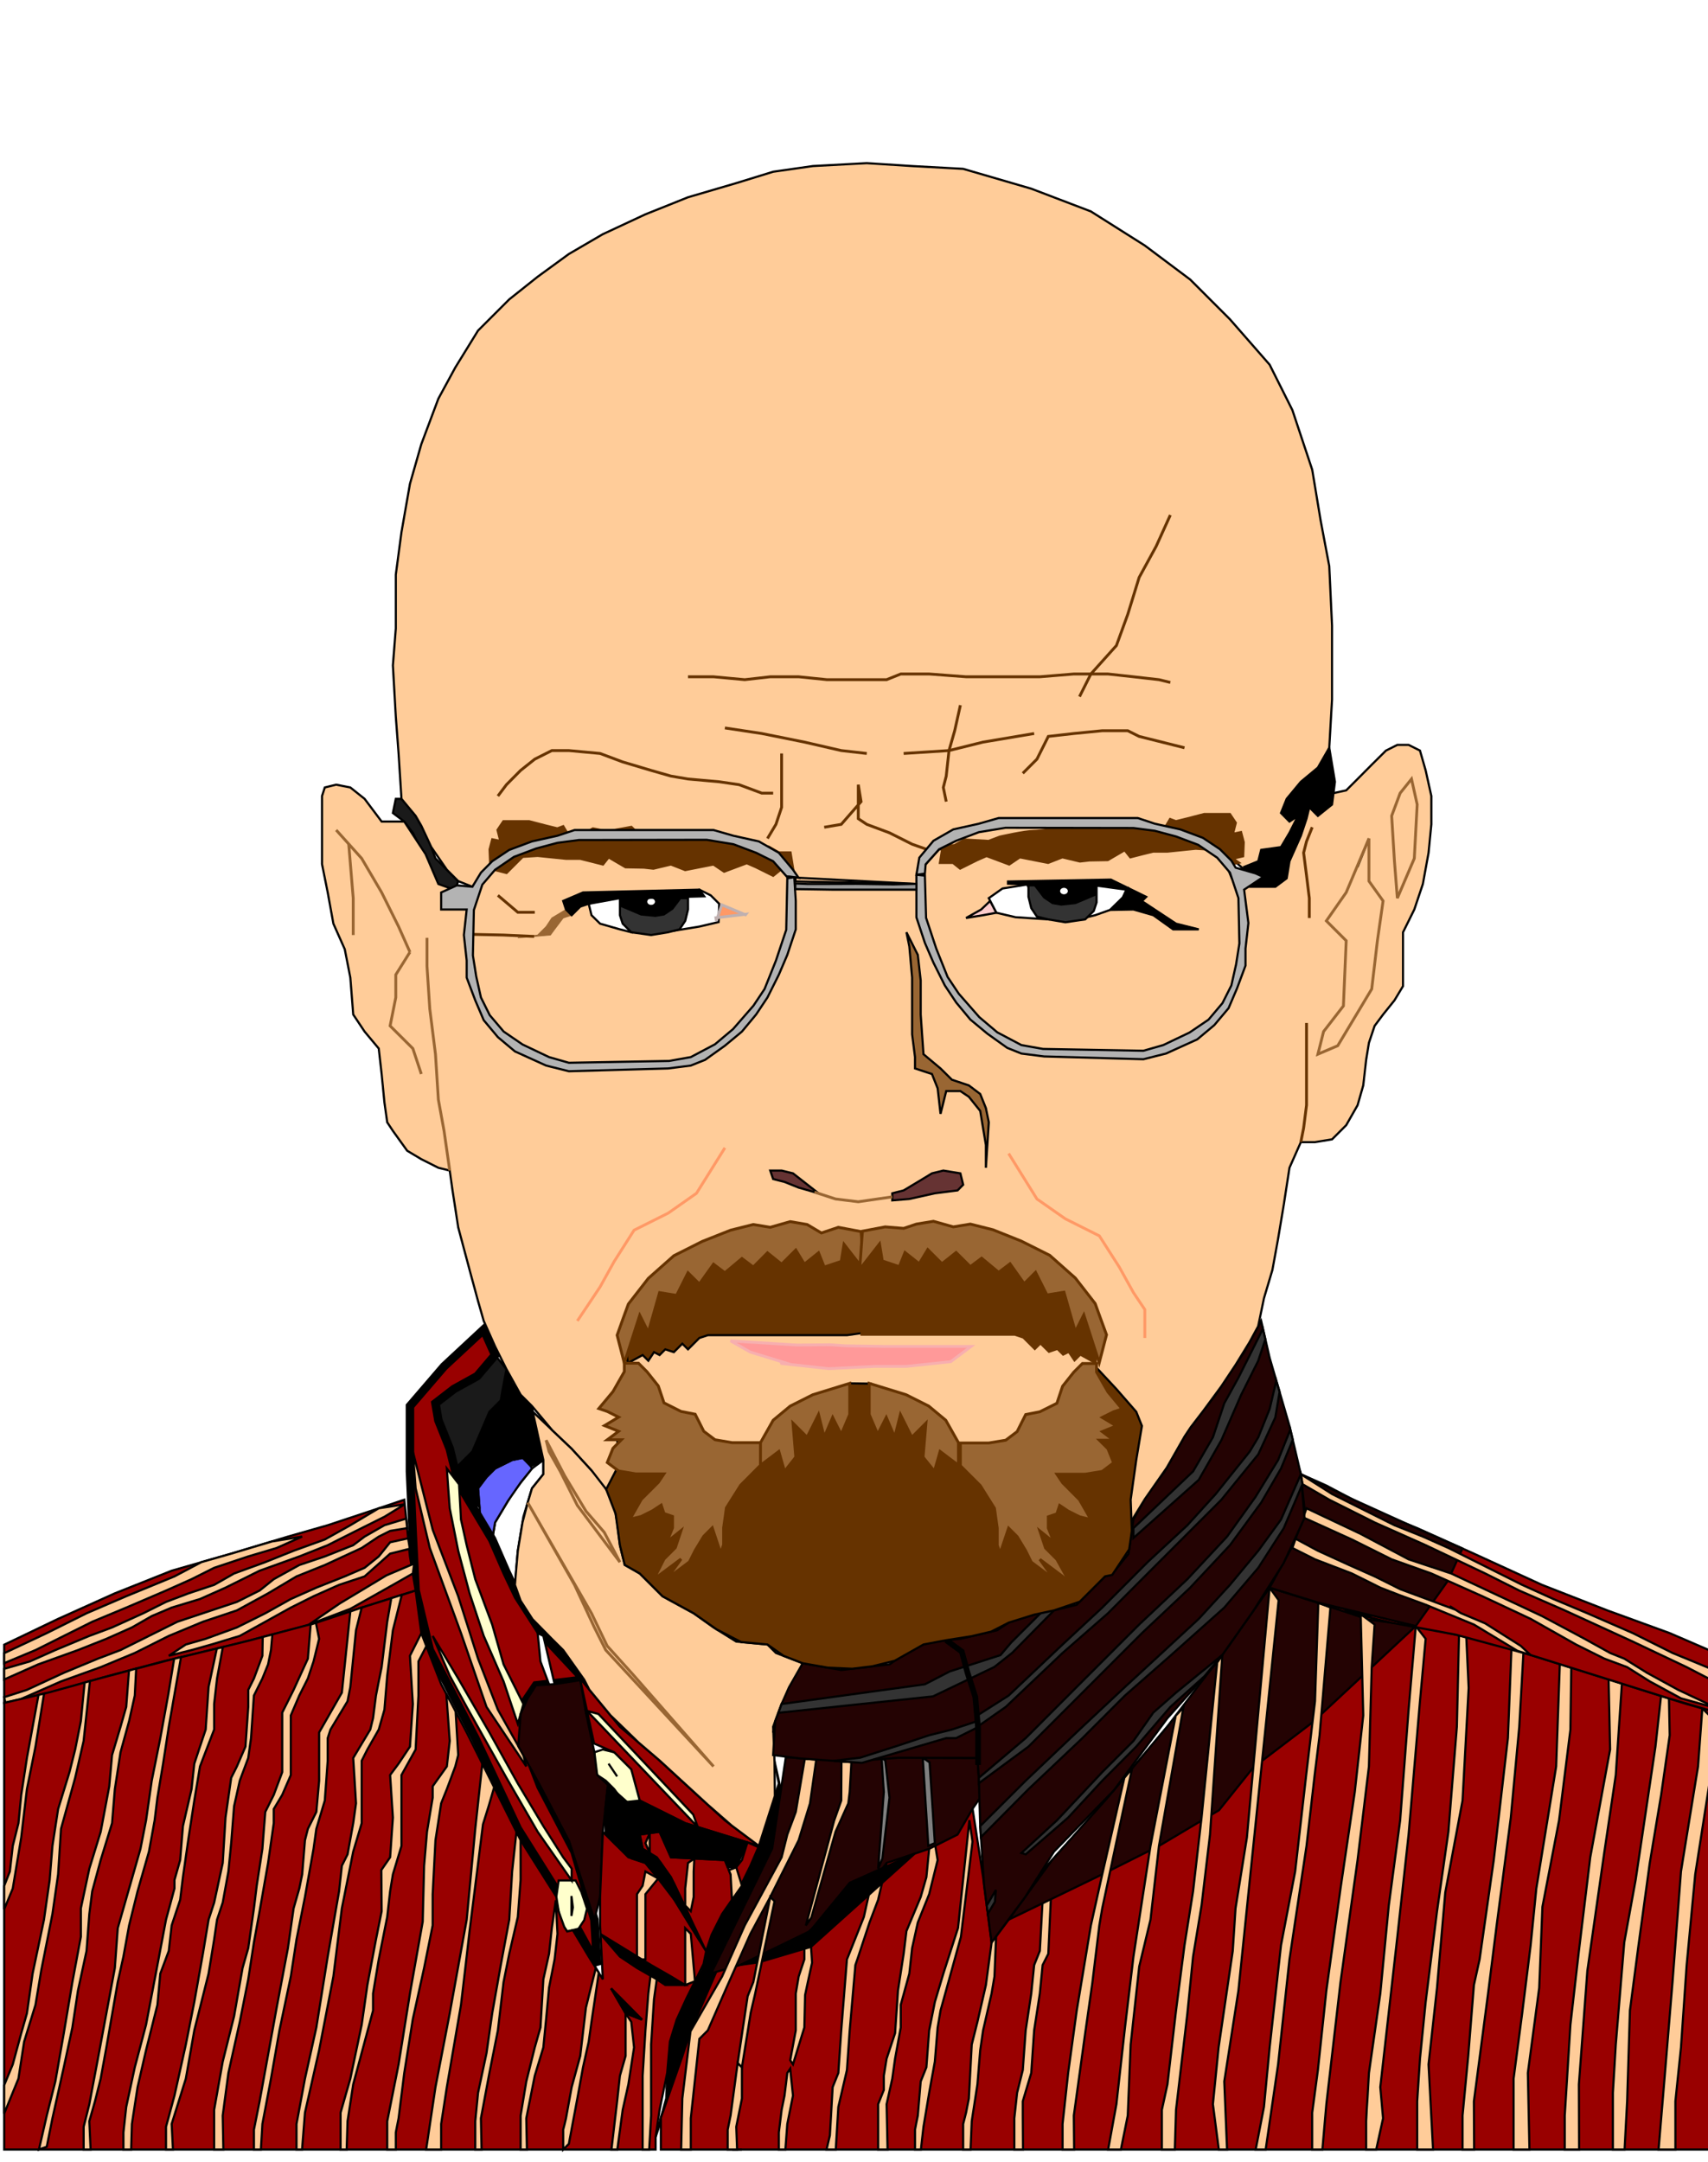 <?xml version="1.0" encoding="UTF-8"?>
<!DOCTYPE svg PUBLIC "-//W3C//DTD SVG 1.1//EN" "http://www.w3.org/Graphics/SVG/1.1/DTD/svg11.dtd">
<!-- Creator: CorelDRAW Home & Student X8 -->
<svg xmlns="http://www.w3.org/2000/svg" xml:space="preserve" width="159.276mm" height="201.611mm" version="1.1" style="shape-rendering:geometricPrecision; text-rendering:geometricPrecision; image-rendering:optimizeQuality; fill-rule:evenodd; clip-rule:evenodd"
viewBox="0 0 15928 20161"
 xmlns:xlink="http://www.w3.org/1999/xlink">
 <defs>
  <style type="text/css">
   <![CDATA[
    .str2 {stroke:black;stroke-width:79.37}
    .str5 {stroke:#663300;stroke-width:26.46}
    .str3 {stroke:#996633;stroke-width:26.46}
    .str1 {stroke:#BFB0B0;stroke-width:26.46}
    .str7 {stroke:#F7AFAF;stroke-width:26.46}
    .str6 {stroke:#FF9966;stroke-width:26.46}
    .str4 {stroke:black;stroke-width:52.92}
    .str0 {stroke:black;stroke-width:20}
    .str8 {stroke:#996633;stroke-width:7.62}
    .fil2 {fill:none}
    .fil6 {fill:none;fill-rule:nonzero}
    .fil3 {fill:black}
    .fil4 {fill:#1A1A1A}
    .fil11 {fill:#240303}
    .fil13 {fill:#333333}
    .fil9 {fill:#4D4D4D}
    .fil14 {fill:#663300}
    .fil17 {fill:#663333}
    .fil1 {fill:#6666FF}
    .fil12 {fill:gray}
    .fil8 {fill:#990000}
    .fil16 {fill:#996633}
    .fil21 {fill:#999999}
    .fil7 {fill:#A1423A}
    .fil15 {fill:#B3B3B3}
    .fil19 {fill:#FF9966}
    .fil18 {fill:#FF9999}
    .fil10 {fill:#FFCC99}
    .fil20 {fill:#FFCCCC}
    .fil5 {fill:#FFFFCC}
    .fil0 {fill:white}
   ]]>
  </style>
 </defs>
 <g id="Warstwa_x0020_1">
  <polygon class="fil0 str0" points="5067,13613 4961,13692 4855,13824 4776,13930 4696,14063 4617,14195 4590,14354 4643,14539 4749,14698 4802,14777 4829,14459 4881,14142 4961,13877 5067,13745 "/>
  <polygon class="fil1 str0" points="4908,13586 4776,13613 4617,13692 4537,13772 4458,13877 4485,14221 4590,14354 4617,14195 4736,13996 4855,13824 4961,13692 "/>
  <polygon class="fil2 str0" points="4908,13586 5038,13634 "/>
  <polygon class="fil3 str0" points="4405,14010 4326,13930 4273,13824 4283,13656 4405,13533 4458,13428 4511,13269 4564,13163 4670,13057 4696,12898 4723,12766 4776,12898 4855,13004 4961,13110 4987,13295 5031,13452 5040,13533 5067,13613 4950,13671 4874,13593 4776,13613 4617,13692 4537,13772 4458,13877 4471,14049 "/>
  <polygon class="fil4 str0" points="4617,12634 4511,12793 4299,12925 4167,12978 4061,13084 4088,13242 4141,13375 4194,13507 4246,13692 4405,13533 4485,13348 4564,13163 4670,13057 4683,12978 4723,12766 "/>
  <polygon class="fil5 str0" points="5834,16417 5728,16338 5622,16312 5543,16338 5543,16444 5569,16550 5649,16603 5728,16682 5807,16788 5887,16814 5966,16788 5966,16708 5940,16603 5887,16497 "/>
  <line class="fil2 str0" x1="5755" y1="16563" x2="5675" y2= "16444" />
  <polygon class="fil5 str0" points="7243,18805 7223,18812 6945,18825 6839,19010 6813,19116 6839,19195 6919,19275 7038,19341 7210,19354 7342,19328 7395,19248 7421,19169 7448,19037 7421,18931 7342,18878 "/>
  <path class="fil6 str0" d="M6988 19010l60 0 -20 53 -60 0 20 -53zm30 0m20 27m-40 26m-20 -26"/>
  <path class="fil6 str0" d="M7190 18971l40 0 -14 79 -39 0 13 -79zm20 0m13 39m-26 40m-14 -40"/>
  <path class="fil6 str0" d="M7044 19169l60 0 -20 53 -59 0 19 -53zm30 0m20 26m-40 27m-20 -27"/>
  <path class="fil6 str0" d="M7210 19169l59 0 -20 53 -59 0 20 -53zm30 0m19 26m-39 27m-20 -27"/>
  <polygon class="fil3 str0" points="6114,19926 6213,19565 6231,19090 6337,18746 6548,18375 6601,18111 6734,17846 6919,17582 7077,17211 7263,16629 7236,16497 7210,16364 7316,16841 7289,17052 7210,17264 6998,17714 6839,18005 6707,18322 6459,18879 "/>
  <polygon class="fil4 str0" points="3876,7607 3797,7448 3691,7448 3664,7580 3770,7660 3850,7765 3929,7924 3955,8109 3955,8242 4008,8453 4114,8480 4114,8321 4246,8295 4273,8215 4167,8109 4061,8004 3982,7792 "/>
  <polygon class="fil2 str0" points="8166,8177 8295,8215 8427,8268 8559,8295 8559,8189 8533,8162 "/>
  <polygon class="fil7 str1" points="6707,8427 6681,8586 6767,8546 6952,8529 7025,8559 "/>
  <polygon class="fil5 str0" points="9565,17290 9485,17264 9406,17264 9326,17290 9274,17370 9221,17449 9221,17529 9353,17714 9459,17714 9565,17687 9591,17634 9617,17555 9644,17449 9617,17396 "/>
  <path class="fil6 str0" d="M6988 19010l60 0 -20 53 -60 0 20 -53zm30 0m20 27m-40 26m-20 -26"/>
  <path class="fil6 str0" d="M6988 19010l60 0 -20 53 -60 0 20 -53zm30 0m20 27m-40 26m-20 -26"/>
  <rect class="fil2 str0" x="9326" y="17396" width="52.92" height="52.91"/>
  <rect class="fil2 str0" x="9459" y="17396" width="52.91" height="79.37"/>
  <rect class="fil2 str0" x="9326" y="17529" width="52.92" height="52.92"/>
  <rect class="fil2 str0" x="9459" y="17555" width="52.92" height="52.91"/>
  <polygon class="fil8 str2" points="4617,12634 4511,12396 4141,12740 3823,13110 3823,13719 3850,14327 3876,14830 4008,15385 4432,16206 4829,17052 5186,17621 5569,18322 5543,17899 5358,17264 5040,16655 4908,16312 4908,16020 4881,15888 4998,15714 5448,15661 5067,15253 4829,14883 4722,14657 4590,14354 4303,13874 4273,13824 4233,13665 4194,13507 4088,13242 4061,13084 4233,12951 4450,12831 "/>
  <polygon class="fil5 str0" points="5368,17533 5210,17533 5183,17718 5210,17824 5236,17930 5289,18009 5395,17983 5448,17903 5474,17797 5448,17718 5421,17639 "/>
  <polygon class="fil9 str0" points="5342,17784 5336,17734 5329,17678 5329,17864 "/>
  <polygon class="fil0 str0" points="5014,15227 5040,15491 5082,15603 5126,15720 5172,15703 5067,15253 "/>
  <polygon class="fil5 str0" points="4167,13692 4180,13876 4194,14063 4273,14459 4379,14856 4511,15253 4696,15677 4829,16073 4881,15888 4696,15518 4590,15147 4432,14724 4352,14407 4299,14168 4281,13840 "/>
  <polygon class="fil5 str0" points="4035,15253 4273,15650 4564,16153 4829,16629 5067,17026 5252,17317 5331,17423 5331,17533 5014,17079 4723,16576 4352,15915 4194,15624 "/>
  <polygon class="fil10 str0" points="3850,13533 4036,14265 4273,14883 4458,15465 4643,15941 4881,16364 4908,16470 4537,15915 4299,15227 4008,14433 3876,13877 "/>
  <polygon class="fil11 str0" points="5464,15968 5543,16338 5569,16550 5669,16642 5622,17079 5596,17687 5543,17899 5307,17166 5040,16655 4833,16279 4855,15981 4921,15835 4998,15714 5172,15703 5412,15665 "/>
  <polygon class="fil8 str0" points="5408,15648 5781,16100 6125,16391 6442,16682 6760,16973 7077,17211 6390,16999 5966,16788 5887,16497 5728,16338 5540,16256 "/>
  <line class="fil2 str0" x1="6601" y1="12449" x2="6522" y2= "12475" />
  <polygon class="fil3 str0" points="6522,12554 6628,12528 6813,12502 7077,12502 7474,12502 7421,12449 6760,12449 6562,12462 "/>
  <polygon class="fil10 str0" points="4968,13162 5067,13613 5067,13745 4961,13877 4921,14010 4873,14193 4829,14459 4815,14618 4802,14777 4855,14925 4966,15097 5146,15280 5252,15385 5448,15661 5495,15753 5693,15993 5953,16245 6154,16417 6337,16585 6601,16827 6822,17020 7077,17211 7170,16920 7226,16745 7223,16431 7210,16100 7289,15888 7395,15703 7486,15508 7236,15412 7157,15333 6866,15306 6654,15174 6469,15042 6178,14883 5966,14671 5826,14591 5781,14407 5755,14195 5728,14036 5622,13824 5331,13507 "/>
  <line class="fil2 str0" x1="5464" y1="15968" x2="5504" y2= "16089" />
  <polygon class="fil5 str0" points="6507,17035 5474,15952 5581,15981 6465,16919 "/>
  <polygon class="fil8 str0" points="3770,13983 3532,14063 3056,14221 2685,14327 2156,14486 1601,14645 1071,14856 542,15094 39,15335 39,15560 39,15877 463,15782 1019,15624 1521,15491 2183,15333 2897,15147 3373,14989 3876,14830 3823,14512 3815,14435 3806,14343 3797,14248 "/>
  <polygon class="fil10 str0" points="39,15414 39,15507 331,15385 595,15253 860,15121 1177,14989 1548,14830 1786,14724 1997,14618 2315,14512 2580,14433 2818,14327 2537,14372 2156,14486 1878,14565 1627,14698 1177,14883 807,15042 436,15227 "/>
  <polygon class="fil10 str0" points="39,15560 39,15659 357,15518 727,15385 992,15280 1230,15174 1415,15068 1601,14989 1865,14909 2103,14803 2421,14645 2791,14512 3056,14407 3320,14274 3585,14142 3774,14026 3532,14063 3267,14221 3029,14354 2738,14459 2474,14565 2183,14671 1997,14777 1759,14856 1548,14936 1336,15042 1045,15174 833,15253 516,15385 278,15491 "/>
  <polygon class="fil10 str0" points="39,15824 50,15875 189,15844 569,15677 939,15544 1257,15412 1574,15253 1892,15121 2209,15015 2500,14856 2765,14698 3029,14592 3373,14433 3532,14327 3638,14274 3797,14248 3788,14159 3585,14221 3400,14327 3294,14407 3029,14512 2791,14592 2553,14724 2421,14830 2209,14936 1654,15121 1389,15253 1124,15385 913,15465 595,15597 251,15756 "/>
  <polygon class="fil10 str0" points="3638,14486 3822,14440 3806,14343 3638,14380 3532,14512 3400,14618 3215,14698 2950,14803 2712,14909 2474,15042 2209,15174 1918,15280 1733,15333 1574,15438 1786,15385 1971,15333 2236,15253 2474,15121 2712,14989 2924,14883 3162,14777 3400,14698 "/>
  <polygon class="fil10 str0" points="3850,14671 3863,14578 3603,14689 3169,14950 2881,15147 3268,15000 3664,14777 "/>
  <polygon class="fil8 str0" points="39,15877 359,15803 463,15778 739,15702 839,15674 948,15644 1553,15484 2325,15296 2946,15131 3423,14973 3876,14830 3929,15227 4114,15703 4352,16153 4643,16735 4855,17158 5188,17685 5210,17824 5263,17969 5289,18009 5342,17996 5490,18243 5622,18455 5596,17952 5596,17687 5611,17331 5622,17079 5860,17317 6019,17370 6257,17661 6585,18194 6257,17502 6125,17317 5993,17238 5966,17105 6151,17079 6257,17317 6760,17343 6813,17476 6919,17343 6970,17178 7073,17222 6998,17396 6882,17633 6734,17846 6636,18040 6585,18194 6561,18312 6401,18634 6310,18833 6247,19037 6222,19327 6151,19672 6114,19926 6114,20042 3290,20042 39,20042 39,19661 39,17154 "/>
  <polygon class="fil10 str0" points="119,17608 198,17132 251,16682 331,16285 411,15791 359,15803 251,16391 198,16735 172,16999 119,17211 92,17449 39,17584 39,17802 "/>
  <polygon class="fil10 str0" points="39,19442 39,19707 172,19381 225,19037 331,18693 384,18375 489,17846 542,17476 569,17052 701,16576 780,16232 839,15674 789,15688 754,16047 701,16312 648,16523 542,16867 489,17211 463,17529 410,17899 304,18402 251,18772 198,18957 119,19248 "/>
  <polygon class="fil10 str0" points="1203,15576 1177,15915 1124,16100 1045,16364 1019,16655 939,17079 833,17423 754,17793 754,18058 675,18481 595,18957 516,19407 436,19725 363,20042 436,20016 489,19751 595,19275 675,18904 727,18560 807,18190 833,17846 860,17634 939,17343 1045,16999 1071,16682 1124,16338 1204,16047 1257,15809 1270,15557 "/>
  <polygon class="fil10 str0" points="1624,15466 1569,15800 1495,16206 1415,16603 1362,16973 1310,17238 1204,17608 1098,17978 1071,18349 913,19195 833,19619 780,19830 780,20042 845,20042 833,19778 886,19592 939,19381 992,19090 1098,18481 1151,18243 1204,17952 1283,17634 1389,17264 1442,16973 1468,16761 1521,16444 1574,16100 1688,15451 "/>
  <polygon class="fil10 str0" points="2078,15358 2022,15371 1945,15729 1918,16126 1864,16287 1812,16444 1786,16682 1706,17026 1680,17343 1627,17529 1627,17608 1548,17899 1468,18322 1362,18878 1257,19275 1177,19645 1151,19883 1151,20042 1223,20042 1230,19804 1283,19460 1362,19116 1468,18693 1495,18402 1574,18190 1601,17952 1680,17714 1706,17502 1759,17132 1812,16788 1865,16470 1997,16126 1997,15888 2024,15650 "/>
  <polygon class="fil10 str0" points="2540,15240 2450,15263 2447,15438 2368,15650 2315,15756 2315,15915 2289,16285 2209,16470 2156,16576 2103,16947 2077,17370 1997,17740 1945,17899 1892,18217 1812,18666 1733,19063 1627,19539 1548,19830 1548,20042 1613,20042 1601,19804 1733,19381 1812,18931 1945,18402 1997,18084 2024,17899 2077,17740 2130,17449 2156,17185 2183,16841 2236,16603 2315,16391 2341,16206 2368,15809 2447,15650 2500,15518 2527,15385 "/>
  <polygon class="fil10 str0" points="2946,15131 2897,15147 2871,15465 2738,15756 2632,15968 2632,16259 2632,16523 2553,16735 2474,16894 2460,17068 2447,17238 2394,17582 2368,17793 2315,18164 2262,18349 2183,18799 2077,19222 1997,19672 1997,20042 2083,20042 2077,19725 2130,19328 2236,18852 2315,18455 2368,18111 2421,17820 2500,17370 2553,16999 2553,16867 2632,16735 2712,16550 2712,16232 2712,15994 2791,15809 2871,15650 2924,15491 2976,15280 "/>
  <polygon class="fil10 str0" points="3373,14989 3267,15025 3188,15782 2976,16153 2976,16603 2950,16894 2871,17052 2844,17158 2818,17476 2791,17608 2738,17793 2685,18164 2580,18719 2474,19301 2421,19592 2368,19857 2368,20042 2433,20042 2447,19804 2527,19381 2606,18931 2712,18428 2765,18084 2844,17687 2924,17238 2950,17052 3029,16788 3056,16417 3056,16206 3082,16126 3241,15862 3267,15729 3320,15200 "/>
  <polygon class="fil10 str0" points="3747,14870 3703,14884 3649,14901 3611,15121 3559,15544 3532,15677 3506,15809 3479,16020 3453,16126 3373,16259 3294,16391 3320,16814 3294,16999 3241,17290 3188,17396 3162,17634 3056,18243 2950,18904 2844,19381 2765,19804 2765,20042 2817,20042 2844,19698 2976,19116 3109,18428 3188,17793 3294,17264 3373,16999 3373,16629 3373,16417 3426,16312 3532,16126 3585,15941 3611,15624 3664,15200 "/>
  <polygon class="fil10 str0" points="3976,15349 3929,15227 3823,15438 3850,15888 3823,16285 3717,16444 3638,16550 3664,16947 3638,17317 3556,17436 3559,17820 3506,18084 3426,18508 3373,18878 3267,19381 3176,19698 3176,20042 3233,20042 3241,19778 3294,19434 3479,18746 3479,18587 3532,18269 3611,17873 3638,17634 3664,17476 3744,17211 3744,16550 3876,16312 3902,15809 3902,15491 "/>
  <polygon class="fil10 str0" points="4162,15793 4249,15958 4273,16364 4246,16470 4167,16682 4114,16814 4061,17158 4035,17661 4035,17952 3955,18349 3850,18825 3770,19328 3717,19751 3691,19883 3691,20042 3611,20042 3611,19778 3717,19248 3823,18587 3942,17917 3955,17396 3982,17079 4035,16761 4035,16655 4167,16470 4194,16232 "/>
  <polygon class="fil10 str0" points="4498,16444 4608,16665 4558,16837 4504,17010 4451,17433 4379,18005 4340,18344 4299,18693 4167,19460 4114,19804 4114,20042 3974,20042 4061,19460 4194,18772 4352,17899 4432,17052 "/>
  <polygon class="fil10 str0" points="4855,17158 4816,17080 4776,17449 4749,17899 4670,18322 4590,18772 4537,19143 4458,19513 4432,19778 4432,20042 4491,20042 4485,19751 4564,19328 4643,18931 4696,18481 4749,18217 4829,17873 4855,17529 "/>
  <polygon class="fil10 str0" points="5183,17718 5146,17978 5120,18217 5067,18455 5040,18904 4987,19090 4908,19407 4855,19725 4855,20042 4914,20042 4908,19751 4987,19354 5067,19090 5093,18825 5120,18534 5172,18269 5199,18031 "/>
  <polygon class="fil10 str0" points="6416,17370 6390,17608 6390,17767 6442,17820 6469,17687 6469,17449 6475,17328 "/>
  <polygon class="fil10 str0" points="6442,18031 6390,17978 6390,18243 6390,18508 6481,18473 "/>
  <polygon class="fil10 str0" points="6813,17476 6826,17714 6919,17582 6866,17410 6797,17437 "/>
  <polygon class="fil10 str0" points="6059,17277 6059,17092 6019,17185 6019,17185 "/>
  <polygon class="fil10 str0" points="6019,17661 6138,17515 6019,17449 5993,17582 5940,17661 5940,17873 5940,18190 5940,18269 6019,18269 "/>
  <polygon class="fil10 str0" points="6125,18455 6072,18375 6046,18587 6019,18931 5993,19354 5993,19672 5993,20042 6054,20042 6072,19725 6072,19063 6099,18640 "/>
  <polygon class="fil10 str0" points="5584,18394 5556,18349 5464,18719 5411,19169 5331,19460 5278,19751 5265,19806 5252,19857 5252,20042 5305,19989 5384,19566 5437,19275 5490,19037 5516,18852 "/>
  <polygon class="fil10 str0" points="5834,18772 5834,19169 5781,19354 5755,19592 5702,20042 5757,20042 5807,19672 5860,19434 5913,19090 5887,18852 "/>
  <polygon class="fil3 str0" points="5600,18033 5781,18243 5823,18271 5940,18349 6125,18455 6204,18508 6390,18508 6257,18428 6072,18322 "/>
  <polyline class="fil2 str0" points="5699,18540 5834,18772 5987,18831 "/>
  <line class="fil2 str0" x1="5987" y1="18831" x2="5699" y2= "18540" />
  <polygon class="fil3 str0" points="5834,18772 5987,18831 5699,18540 "/>
  <polygon class="fil10 str3" points="5265,13758 5093,13428 5120,13533 5225,13719 5384,14036 5781,14565 5635,14287 5464,14089 "/>
  <polygon class="fil10 str3" points="5649,15385 6654,16470 5900,15610 5662,15346 5516,15042 4921,14010 5358,14777 5543,15174 "/>
  <polygon class="fil8 str0" points="7328,16386 7395,16708 7289,17052 7264,17111 7104,17489 6773,18164 6680,18384 6439,18940 6362,19175 6163,19746 6163,20042 16020,20042 16020,15970 15729,15888 13877,15306 12528,15015 11840,14803 11152,15782 10173,16947 9617,17555 9565,17687 9247,18111 9168,17502 9062,16814 8982,16364 8612,16444 8136,16444 7940,16430 7847,16423 "/>
  <polygon class="fil2 str0" points="7845,16788 7847,16423 "/>
  <polygon class="fil10 str0" points="7554,18005 7501,18058 7501,18269 7448,18428 7421,18587 7421,18931 7369,19209 7395,19248 7501,18904 7508,18601 7532,18488 7573,18300 "/>
  <polygon class="fil10 str0" points="8268,17370 8189,17423 8109,17634 8056,17873 7951,18137 7898,18269 7845,18931 7818,19328 7765,19460 7739,19910 7708,20042 7794,20042 7818,19645 7898,19301 7924,18931 7977,18322 8004,18243 8109,17925 8189,17714 "/>
  <line class="fil2 str0" x1="6919" y1="20042" x2="6828" y2= "20042" />
  <polygon class="fil10 str0" points="6879,19235 6813,19725 6786,19857 6786,20042 6874,20042 6866,19830 6919,19566 6919,19275 "/>
  <polygon class="fil10 str0" points="7342,19328 7316,19539 7289,19672 7263,19883 7263,20042 7324,20042 7342,19804 7395,19539 7369,19288 "/>
  <polygon class="fil10 str0" points="8718,17185 8665,17238 8639,17502 8586,17687 8453,18005 8427,18217 8374,18560 8347,18957 8268,19195 8242,19354 8242,19487 8189,19619 8189,20042 8277,20042 8268,19619 8321,19381 8347,19195 8400,18904 8400,18693 8480,18402 8506,18164 8559,17925 8665,17661 8744,17343 "/>
  <polygon class="fil12 str0" points="7230,16069 7212,16144 7527,16153 7792,16126 8030,16073 8982,15862 8903,15835 7818,16047 7448,16100 "/>
  <polygon class="fil10 str0" points="9040,16971 8934,17976 8797,18402 8718,18666 8665,18931 8639,19275 8586,19407 8559,19725 8546,19789 8533,19857 8533,20042 8588,20042 8612,19830 8665,19513 8718,19222 8744,18904 8771,18746 8961,18059 9069,17171 "/>
  <polygon class="fil10 str0" points="9289,18055 9247,18111 9194,18508 9115,18852 9062,19063 9035,19566 9009,19698 8982,19804 8982,20042 9051,20042 9062,19778 9115,19434 9141,19116 9168,18931 9247,18587 9274,18428 "/>
  <polygon class="fil10 str0" points="9803,17634 9723,17714 9697,18190 9644,18322 9617,18587 9565,18931 9538,19301 9485,19513 9459,19751 9459,20042 9540,20042 9538,19725 9538,19592 9617,19328 9644,18931 9697,18587 9723,18322 9776,18217 "/>
  <polygon class="fil11 str0" points="7201,17236 6632,18399 7263,18217 7342,18190 7607,17952 8149,17529 8268,17370 8665,17238 8930,17105 9072,16861 9141,16761 9115,16391 7328,16386 "/>
  <polygon class="fil10 str0" points="7505,16399 7612,16406 7554,16814 7448,17158 7183,17687 6998,18031 6786,18508 6601,18931 6522,19010 6442,19751 6442,20042 6352,20042 6363,19566 6439,18940 6734,18428 6945,17952 7289,17317 7342,17105 7421,16894 7448,16735 "/>
  <polygon class="fil10 str0" points="7847,16423 7846,16605 7845,16788 7779,16974 7515,17953 7566,17880 7792,17079 7911,16814 7924,16708 7940,16430 "/>
  <polygon class="fil12 str0" points="8256,16416 8221,16388 8242,16708 8189,17423 8229,17328 8295,16761 "/>
  <polygon class="fil12 str0" points="8669,16432 8605,16389 8657,17210 8718,17185 "/>
  <polygon class="fil10 str0" points="13295,15280 13203,15161 13136,15941 13057,16973 12951,17767 12872,18587 12766,19328 12753,19555 12746,19661 12740,19778 12740,20042 12834,20042 12898,19751 12872,19460 13031,18058 13136,17105 13242,15862 "/>
  <polygon class="fil10 str0" points="13674,15262 13606,15248 13586,16100 13507,17079 13401,17820 13295,18666 13242,19195 13216,19592 13216,20042 13364,20042 13322,19248 13401,18534 13478,17645 13639,16788 13696,15738 "/>
  <polygon class="fil10 str0" points="14207,15410 14095,15375 14062,16206 13930,17343 13798,18269 13745,18508 13692,19169 13639,19725 13639,20042 13747,20042 13745,19592 13877,18587 13957,17952 14089,16947 14168,16100 "/>
  <polygon class="fil10 str0" points="14653,15550 14546,15516 14512,16470 14327,17608 14274,18137 14195,18772 14115,19381 14115,20042 14263,20042 14248,19328 14354,18534 14384,17779 14539,16973 14645,16126 "/>
  <polygon class="fil10 str0" points="15125,15698 15001,15659 15015,16312 14830,17317 14724,18190 14645,18878 14592,19725 14592,20042 14726,20042 14724,19434 14803,18375 14962,17264 15068,16550 "/>
  <polygon class="fil10 str0" points="15564,15836 15490,15813 15438,16285 15332,16999 15253,17529 15147,18111 15068,19063 15041,19513 15041,20042 15150,20042 15174,19592 15200,18746 15280,18137 15385,17370 15491,16735 15571,16179 "/>
  <polygon class="fil10 str0" points="15875,15929 15967,16020 15941,16629 15809,17476 15729,18322 15676,19090 15624,19592 15624,20042 15467,20042 15518,19434 15597,18481 15676,17449 15835,16470 "/>
  <polygon class="fil11 str0" points="13203,15161 12754,15099 12294,14943 11840,14803 11450,15358 10887,16097 10319,16773 9810,17344 9406,17899 10279,17476 10808,17211 11368,16878 11686,16481 12240,16059 "/>
  <polygon class="fil10 str0" points="11399,15430 11351,15499 11205,16947 11126,17634 11046,18137 10967,18746 10887,19434 10835,19672 10835,20042 10956,20042 10967,19672 11073,18772 11126,18243 11205,17767 11284,17105 "/>
  <polygon class="fil10 str0" points="11036,15920 10964,15997 10729,17211 10570,18243 10491,18904 10411,19619 10334,20042 10453,20042 10517,19725 10544,19063 10624,18335 10729,17899 10808,17211 "/>
  <polygon class="fil10 str0" points="10485,16576 10279,17476 10173,17952 10041,18746 9961,19328 9909,19804 9909,20042 10017,20042 10014,19725 10120,18957 10186,18494 10252,17952 10279,17793 10557,16490 "/>
  <polygon class="fil10 str0" points="11924,14920 11818,15952 11655,17529 11549,18560 11417,19407 11443,20042 11366,20042 11311,19619 11364,19090 11496,18190 11522,17793 11628,17132 11681,16550 11840,14803 "/>
  <polygon class="fil10 str0" points="12407,14988 12294,14943 12263,15862 12184,16523 12078,17449 11946,18137 11840,19090 11787,19645 11710,20042 11803,20042 11919,19248 12025,18269 12184,17211 12261,16541 12306,16178 "/>
  <polygon class="fil10 str0" points="12819,15147 12689,15050 12713,15994 12634,16708 12501,17608 12369,18560 12290,19301 12237,19698 12237,20042 12332,20042 12369,19619 12501,18481 12660,17343 12766,16470 12792,15544 "/>
  <polygon class="fil8 str0" points="12131,13745 12369,13851 12819,14089 13216,14248 13745,14486 14380,14777 14989,15015 15571,15227 16020,15421 16020,15970 15564,15836 14962,15647 14241,15421 13574,15241 13203,15172 12978,15130 12524,15021 12003,14853 11840,14803 12052,14433 12184,14063 "/>
  <polygon class="fil10 str0" points="12568,15024 12369,14883 12105,14750 11928,14650 11969,14577 12131,14671 12396,14803 12607,14936 12788,15071 "/>
  <polygon class="fil11 str0" points="13502,14739 13638,14438 13143,14219 12594,13970 12131,13745 12169,14105 12067,14390 11840,14803 12294,14943 13203,15161 "/>
  <polygon class="fil10 str0" points="12184,14063 12153,14148 12607,14354 12978,14539 13348,14671 13824,14883 14274,15094 14697,15333 14962,15465 15174,15544 15385,15677 15676,15835 16020,15930 15650,15756 15359,15597 15147,15465 15015,15412 14777,15280 14380,15068 13930,14857 13533,14671 13136,14539 12687,14301 "/>
  <polygon class="fil10 str0" points="16020,15586 16020,15695 15729,15544 15227,15306 14592,15015 14168,14830 13851,14671 13295,14407 12819,14195 12396,13983 12146,13838 12131,13745 12422,13930 12740,14089 13004,14221 13269,14327 13507,14433 13877,14618 14195,14777 14486,14909 14803,15042 15227,15227 15597,15412 "/>
  <polygon class="fil10 str0" points="12082,14347 12052,14433 12263,14539 12607,14671 12872,14803 13044,14870 13295,14962 13745,15147 14151,15392 14273,15431 14182,15346 13850,15136 13622,15040 13520,14975 13571,15008 13057,14817 12978,14777 12819,14698 12581,14592 12290,14459 "/>
  <polygon class="fil3 str0" points="6905,18320 7077,18296 7563,18152 8530,17283 7924,17555 7554,18005 "/>
  <polygon class="fil10 str0" points="7223,17727 7183,17687 7025,18481 6972,18613 6879,19235 6919,19275 7001,18766 7042,18590 "/>
  <polygon class="fil11 str0" points="11761,12316 11602,12607 11337,13004 11073,13348 10861,13719 10702,13930 10570,14168 10524,14487 10400,14642 10305,14698 10147,14856 10041,14962 9829,15015 9459,15094 9300,15200 8956,15280 8691,15306 8533,15359 8295,15518 7845,15571 7486,15508 7358,15732 7289,15888 7228,16051 7210,16364 7465,16396 7893,16426 8378,16389 8702,16390 9115,16391 9128,16576 9141,17026 9177,17577 9247,18111 9559,17689 9829,17264 10387,16693 10887,16020 11351,15499 11687,15021 11969,14577 12101,14294 12165,14153 12131,13745 12025,13295 11840,12660 "/>
  <polygon class="fil13 str0" points="7259,15970 8700,15817 9272,15543 9439,15411 9829,15015 9723,15022 9431,15313 9330,15432 8857,15584 8625,15704 7289,15888 "/>
  <polygon class="fil13 str0" points="9212,17844 9202,17767 9287,17621 9278,17733 "/>
  <polygon class="fil13 str0" points="9525,17277 9565,17290 9961,16947 10279,16603 10596,16285 10914,15915 11230,15631 11399,15430 10967,15782 10755,15968 10570,16232 10279,16523 9856,16973 "/>
  <polygon class="fil13 str0" points="9141,17026 9148,17129 9591,16682 10094,16206 10491,15809 10914,15438 11417,14989 11734,14618 11972,14248 12146,13838 12131,13745 11946,14168 11734,14459 11470,14777 11179,15094 10835,15412 10491,15729 10067,16126 9565,16603 "/>
  <polygon class="fil13 str0" points="9129,16626 9128,16576 9565,16206 10120,15650 10623,15147 11073,14724 11443,14327 11708,13957 11919,13613 12033,13329 12056,13425 11946,13692 11761,14010 11470,14407 11099,14803 10649,15227 10147,15729 9591,16285 "/>
  <polygon class="fil13 str0" points="9115,15994 9115,16100 9379,15915 9909,15412 10332,15042 10755,14618 11099,14274 11390,13983 11734,13560 11893,13216 11933,12978 11902,12874 11840,13137 11734,13401 11655,13533 11337,13930 11073,14221 10702,14565 10279,14989 9909,15333 9406,15809 "/>
  <polygon class="fil13 str0" points="10570,14248 10570,14340 11179,13798 11390,13428 11575,13004 11734,12687 11800,12488 11777,12389 11708,12528 11549,12845 11417,13084 11311,13401 11126,13719 11126,13719 "/>
  <polygon class="fil13 str0" points="7773,16418 8038,16437 8824,16206 8916,16206 9102,16113 9115,16047 8877,16126 8665,16179 8389,16271 8023,16388 "/>
  <polyline class="fil2 str4" points="9121,16456 9121,16112 9095,15821 9023,15598 8969,15399 8824,15293 "/>
  <line class="fil2 str0" x1="8035" y1="11546" x2="8030" y2= "11549" />
  <polygon class="fil3 str0" points="7739,12528 7924,12554 8268,12554 8462,12533 8506,12528 8956,12581 9750,12554 9406,12449 8930,12422 8453,12449 "/>
  <line class="fil2 str0" x1="6416" y1="8295" x2="6522" y2= "8295" />
  <polygon class="fil2 str0" points="6522,7818 5490,7818 5305,7845 5093,7871 4908,7951 4749,8004 4617,8109 4511,8215 4458,8348 4405,8533 4405,8877 4432,9062 4485,9300 4590,9512 4723,9644 4934,9776 5120,9856 5305,9909 6151,9909 6442,9856 6575,9803 6760,9670 6972,9459 7130,9221 7210,9035 7236,8956 7342,8639 7342,8189 7210,8030 7051,7951 6839,7871 "/>
  <polygon class="fil10 str0" points="7421,8147 7414,8290 7712,8295 8268,8295 8550,8336 8166,8177 7907,8167 7643,8156 "/>
  <polyline class="fil2 str0" points="10524,8281 10471,8367 10379,8456 "/>
  <polyline class="fil2 str5" points="4537,6892 4643,6813 4829,6707 5040,6654 5278,6601 5622,6601 5781,6628 5993,6681 6204,6707 6416,6734 6601,6734 "/>
  <polygon class="fil10 str0" points="8506,1548 8083,1521 7580,1548 7210,1601 6866,1707 6416,1839 6019,1998 5622,2183 5305,2368 5014,2580 4749,2791 4458,3082 4246,3426 4088,3717 3929,4141 3823,4511 3744,4961 3691,5358 3691,5860 3664,6204 3691,6681 3717,7025 3744,7448 3876,7607 3929,7699 4022,7898 4167,8109 4273,8215 4405,8268 4590,8030 4855,7885 6292,7830 7210,8030 7447,8184 8559,8242 8695,7989 10489,7923 11494,7778 11459,7982 11611,8115 12025,8030 12210,7527 12396,6972 12422,6522 12422,5834 12396,5278 12316,4855 12237,4379 12052,3823 11840,3400 11470,2977 11099,2606 10676,2289 10173,1971 9617,1759 8982,1574 "/>
  <polyline class="fil2 str5" points="4643,7422 4723,7316 4855,7183 4987,7078 5146,6998 5305,6998 5596,7025 5807,7104 6072,7183 6257,7236 6416,7263 6707,7289 6892,7316 7104,7395 7210,7395 "/>
  <polyline class="fil2 str5" points="7157,7818 7236,7686 7289,7527 7289,7342 7289,7183 7289,7025 "/>
  <polyline class="fil2 str5" points="6416,6310 6654,6310 6945,6337 7183,6310 7448,6310 7712,6337 7977,6337 8268,6337 8400,6284 8665,6284 9009,6310 9300,6310 9697,6310 10014,6284 10332,6284 10570,6310 10808,6337 10914,6363 "/>
  <polyline class="fil2 str5" points="7686,7713 7845,7686 8030,7474 8004,7316 8004,7633 8083,7686 8295,7765 8506,7871 8639,7918 "/>
  <polyline class="fil2 str5" points="8956,6575 8903,6813 8850,6998 8824,7236 8797,7342 8824,7474 "/>
  <polyline class="fil2 str5" points="9538,7210 9670,7078 9776,6866 10014,6839 10279,6813 10517,6813 10623,6866 10835,6919 11046,6972 "/>
  <polyline class="fil2 str5" points="10914,4802 10782,5093 10623,5384 10517,5728 10411,6019 10173,6284 10067,6495 "/>
  <polyline class="fil2 str5" points="6760,6787 7104,6839 7501,6919 7845,6998 8083,7025 "/>
  <polyline class="fil2 str5" points="8427,7025 8850,6998 9168,6919 9644,6839 "/>
  <polygon class="fil10 str0" points="3770,7660 3559,7660 3400,7448 3267,7342 3135,7316 3029,7342 3003,7422 3003,7607 3003,7845 3003,8057 3056,8321 3109,8612 3215,8850 3267,9115 3294,9459 3400,9618 3532,9776 3559,10014 3585,10279 3611,10464 3664,10544 3797,10729 3929,10808 4088,10888 4194,10914 4220,11099 4273,11443 4379,11840 4458,12131 4511,12316 4617,12554 4723,12766 4855,13004 4961,13110 5150,13335 5331,13507 5516,13709 5653,13886 7104,13957 9141,14010 10226,14195 10551,14182 10676,13978 10881,13684 11047,13393 11105,13306 11226,13148 11390,12925 11523,12725 11652,12515 11733,12366 11787,12105 11866,11840 11919,11549 11972,11232 12025,10888 12131,10649 12263,10649 12422,10623 12554,10491 12660,10305 12713,10120 12740,9882 12766,9723 12819,9565 12898,9459 13004,9327 13084,9194 13084,8903 13084,8692 13189,8480 13269,8242 13322,7951 13348,7686 13348,7422 13295,7183 13242,6998 13136,6945 13031,6945 12925,6998 12792,7130 12660,7263 12554,7369 12435,7395 12224,7485 11938,8048 11618,8139 11485,8184 11377,7918 10874,7868 9670,7871 8956,7924 8758,7918 8632,8059 8559,8242 7418,8218 7329,8030 6257,7924 4855,7885 4670,7845 4670,7977 4379,8348 4088,8242 3969,7964 "/>
  <path class="fil14 str5" d="M5198 7727l-106 -26 -158 -41 -105 0 -133 0 -53 79 27 106 -77 -16 -24 91 5 128 137 32 -6 -31 -88 60 106 27 150 -150 141 -9 264 27 133 0 105 26 106 27 53 -67 159 93 170 3 89 10 164 -39 133 52 264 -52 99 67 211 -79 87 38 159 79 66 -53 119 0 -26 -158 -106 0 -93 -53 -225 13 -106 -40c0,0 -232,-53 -317,-53 -85,0 -608,-79 -608,-79l-27 -26 -225 41 -132 -27 -200 113 -79 -133 -53 20z"/>
  <path class="fil14 str5" d="M10966 7660l106 -26 158 -41 105 0 133 0 53 79 -27 106 77 -16 24 91 -5 128 -137 32 6 -31 88 60 -106 27 -150 -150 -141 -9 -264 27 -133 0 -106 26 -105 27 -53 -67 -159 93 -170 3 -89 10 -164 -39 -133 52 -264 -52 -99 67 -211 -79 -87 38 -159 79 -66 -53 -119 0 26 -158 106 0 93 -53 225 13 106 -40c0,0 232,-53 317,-53 85,0 608,-79 608,-79l27 -26 225 41 132 -27 200 113 79 -133 53 20z"/>
  <polygon class="fil3 str0" points="12396,6972 12290,7157 12131,7289 11999,7448 11946,7580 12025,7660 12105,7607 12025,7765 11946,7898 11761,7924 11734,8030 11602,8083 11655,8268 11893,8268 11999,8189 12025,8030 12131,7792 12184,7633 12210,7527 12290,7607 12422,7501 12449,7289 "/>
  <polygon class="fil15 str0" points="8546,8156 8625,8145 8632,8059 8758,7918 8917,7839 9128,7759 9377,7718 10570,7720 10769,7746 10967,7799 11174,7877 11351,7997 11470,8136 11549,8374 11558,8796 11527,8992 11483,9188 11400,9353 11270,9507 11093,9627 10848,9744 10663,9797 9727,9780 9525,9744 9300,9625 9132,9483 8941,9265 8837,9109 8731,8844 8636,8557 8625,8164 8546,8156 8546,8288 8546,8553 8625,8791 8705,8976 8758,9082 8811,9188 8917,9347 9049,9506 9208,9638 9393,9770 9525,9823 9737,9850 10663,9876 10874,9823 11165,9691 11324,9558 11457,9400 11536,9215 11615,9003 11615,8844 11642,8606 11602,8295 11781,8176 11853,8209 11708,8143 11523,8090 11483,8024 11377,7918 11218,7812 11007,7733 10769,7680 10610,7627 9313,7627 9128,7680 8890,7733 8705,7839 8573,7997 "/>
  <polygon class="fil16 str0" points="8453,8692 8480,8824 8506,9115 8506,9485 8506,9644 8533,9856 8533,9962 8691,10014 8744,10147 8771,10385 8824,10173 8956,10173 9035,10226 9141,10358 9194,10676 9194,10888 9221,10464 9194,10332 9141,10200 9035,10120 8877,10067 8771,9962 8612,9829 8586,9459 8586,9141 8559,8903 "/>
  <polyline class="fil2 str6" points="9406,10755 9670,11179 9935,11364 10252,11523 10438,11814 10570,12052 10676,12210 10676,12475 "/>
  <polygon class="fil17 str0" points="8321,11192 8321,11126 8427,11099 8559,11020 8691,10940 8797,10914 8956,10940 8982,11046 8982,11046 8930,11099 8718,11126 8480,11179 "/>
  <polygon class="fil17 str0" points="7633,11126 7395,10940 7289,10914 7183,10914 7210,10993 7316,11020 7448,11073 "/>
  <polyline class="fil2 str6" points="6760,10702 6495,11126 6231,11311 5913,11470 5728,11761 5596,11999 5490,12158 5384,12316 "/>
  <polygon class="fil18 str7" points="7741,12538 7435,12541 6813,12502 6998,12607 7378,12723 7188,12665 7283,12694 7289,12713 7727,12761 8162,12740 8453,12740 8866,12696 9056,12554 9056,12554 8268,12554 7880,12548 "/>
  <polygon class="fil14 str0" points="5653,13886 5741,14115 5781,14407 5826,14591 5966,14671 6072,14777 6178,14883 6469,15042 6683,15192 6911,15310 7157,15333 7308,15439 7486,15508 7721,15549 7948,15559 8136,15536 8343,15485 8612,15333 8824,15293 9059,15256 9243,15213 9407,15129 9644,15055 9829,15015 10069,14934 10305,14698 10372,14684 10530,14446 10555,14273 10544,13983 10596,13613 10649,13295 10596,13163 10411,12951 10226,12753 10120,12793 9846,13158 9449,13475 9035,13507 8824,13428 8665,13189 8268,13057 8106,12935 8116,12901 7924,12898 7660,13057 7421,13163 7263,13322 7092,13511 6575,13454 6310,13216 5940,13004 5822,12789 5755,13084 5755,13424 5781,13639 "/>
  <polygon class="fil14 str0" points="8040,11530 7686,11549 7104,11549 6707,11628 6337,11787 6019,12131 5860,12369 5834,12528 5854,12710 5993,12634 6046,12687 6099,12607 6151,12634 6204,12581 6284,12607 6363,12528 6416,12581 6522,12475 6601,12449 6760,12449 6991,12449 7236,12449 7421,12449 7633,12449 7792,12449 7898,12449 8040,12429 "/>
  <polygon class="fil14 str5" points="8037,11542 8380,11542 8963,11542 9359,11621 9730,11780 10047,12124 10206,12362 10233,12521 10213,12703 10074,12626 10021,12679 9968,12600 9915,12626 9862,12573 9783,12600 9703,12521 9650,12573 9545,12468 9465,12441 9307,12441 9075,12441 8830,12441 8645,12441 8433,12441 8275,12441 8169,12441 8037,12441 "/>
  <polygon class="fil16 str5" points="8056,11840 8035,11546 8030,11483 7818,11443 7660,11496 7527,11417 7369,11390 7183,11443 7025,11417 6813,11470 6548,11575 6284,11708 6046,11919 5860,12158 5809,12298 5755,12449 5822,12710 5966,12263 6046,12422 6151,12052 6310,12078 6416,11867 6522,11972 6654,11787 6760,11867 6919,11734 7025,11814 7157,11681 7289,11787 7421,11655 7501,11787 7633,11681 7686,11814 7845,11761 7871,11602 "/>
  <polygon class="fil16 str5" points="8017,11836 8038,11542 8043,11479 8255,11439 8427,11453 8546,11413 8705,11387 8890,11439 9049,11413 9260,11466 9525,11572 9789,11704 10028,11916 10213,12154 10264,12295 10319,12445 10251,12706 10107,12260 10028,12418 9922,12048 9763,12074 9657,11863 9551,11969 9419,11783 9313,11863 9154,11731 9049,11810 8916,11678 8784,11783 8652,11651 8572,11783 8440,11678 8387,11810 8228,11757 8202,11598 "/>
  <polyline class="fil2 str5" points="4987,8506 4829,8506 4643,8348 "/>
  <polygon class="fil16 str8" points="5331,8533 5278,8480 5146,8559 5093,8639 5014,8718 4923,8731 4829,8744 5133,8718 5172,8665 5252,8559 "/>
  <polyline class="fil2 str5" points="4981,8731 4696,8718 4414,8712 "/>
  <polygon class="fil0 str0" points="6628,8348 6707,8427 6701,8597 6522,8639 6284,8678 6416,8334 6522,8295 "/>
  <polygon class="fil0 str0" points="5887,8692 5781,8665 5596,8612 5516,8533 5490,8427 5781,8374 "/>
  <polygon class="fil19 str1" points="6730,8436 6681,8586 6676,8557 6956,8524 6952,8529 "/>
  <polygon class="fil15 str0" points="7447,8184 7368,8173 7335,8171 7210,8030 7051,7951 6839,7871 6590,7830 5397,7832 5199,7858 5000,7911 4793,7989 4617,8109 4498,8248 4419,8485 4410,8908 4441,9104 4485,9300 4567,9465 4697,9618 4874,9739 5120,9856 5305,9909 6240,9892 6442,9856 6667,9737 6836,9595 7026,9377 7130,9221 7236,8956 7332,8669 7342,8189 7407,8179 7421,8400 7421,8665 7342,8903 7263,9088 7210,9194 7157,9300 7051,9459 6919,9618 6760,9750 6575,9882 6442,9935 6231,9962 5305,9988 5093,9935 4802,9803 4643,9670 4511,9512 4432,9327 4352,9115 4352,8956 4326,8718 4352,8480 4114,8480 4114,8321 4260,8255 4405,8268 4485,8136 4590,8030 4749,7924 4961,7845 5199,7792 5358,7739 6654,7739 6839,7792 7077,7845 7263,7951 7395,8109 "/>
  <polygon class="fil13 str0" points="6416,8480 6390,8586 6337,8665 6231,8692 6072,8718 5887,8692 5807,8612 5781,8533 5781,8454 5781,8374 6416,8374 "/>
  <polygon class="fil3 str0" points="5794,8448 5979,8526 6111,8539 6191,8526 6270,8473 6350,8367 5794,8367 5794,8405 "/>
  <ellipse class="fil0 str0" cx="6072" cy="8407" rx="46" ry="40"/>
  <polygon class="fil3 str0" points="5278,8480 5331,8533 5411,8453 5569,8400 5728,8374 5940,8374 6567,8357 6522,8295 5437,8321 5252,8400 "/>
  <polygon class="fil3 str0" points="10570,8480 10755,8533 10940,8665 11179,8665 10967,8612 10649,8402 10524,8281 10471,8367 10351,8484 "/>
  <polygon class="fil20 str0" points="9234,8400 9150,8480 9009,8559 9168,8533 9292,8510 "/>
  <polygon class="fil3 str0" points="10662,8389 10636,8415 10557,8336 10398,8283 10239,8256 10027,8256 9400,8239 9400,8219 10359,8201 10689,8362 "/>
  <polygon class="fil0 str0" points="9326,8300 9221,8374 9292,8510 9471,8552 9776,8572 9577,8247 9349,8284 "/>
  <polygon class="fil0 str0" points="10107,8559 10213,8533 10351,8484 10471,8367 10504,8295 10208,8255 "/>
  <polygon class="fil13 str0" points="9591,8361 9617,8467 9670,8546 9776,8572 9935,8599 10120,8572 10200,8493 10226,8414 10226,8335 10226,8255 9591,8255 "/>
  <polygon class="fil3 str0" points="10213,8342 10028,8420 9896,8434 9816,8420 9737,8367 9657,8262 10213,8262 10213,8299 "/>
  <ellipse class="fil0 str0" cx="9922" cy="8308" rx="46" ry="40"/>
  <polygon class="fil16 str5" points="5954,12710 6033,12789 6139,12922 6192,13080 6351,13160 6483,13186 6563,13345 6668,13424 6827,13451 7092,13451 7092,13662 6907,13848 6774,14059 6748,14245 6748,14403 6721,14483 6642,14245 6563,14324 6483,14456 6430,14562 6219,14721 6351,14536 6139,14694 6086,14747 6192,14536 6298,14430 6351,14271 6219,14377 6272,14245 6272,14139 6192,14112 6166,14033 6086,14086 5980,14139 5875,14165 5980,13980 6139,13821 6192,13742 6060,13742 5928,13742 5769,13715 5715,13675 5663,13636 5716,13504 5795,13424 5663,13424 5769,13345 5637,13292 5769,13213 5663,13160 5584,13133 5716,12975 5822,12789 5822,12710 5885,12710 "/>
  <polygon class="fil16 str5" points="10094,12713 10014,12793 9909,12925 9856,13084 9697,13163 9565,13189 9485,13348 9379,13428 9221,13454 8956,13454 8956,13666 9141,13851 9274,14063 9300,14248 9300,14407 9326,14486 9406,14248 9485,14327 9565,14459 9617,14565 9829,14724 9697,14539 9909,14698 9988,14777 9856,14539 9750,14433 9697,14274 9829,14380 9776,14248 9776,14142 9856,14115 9882,14036 9961,14089 10067,14142 10173,14168 10067,13983 9909,13824 9856,13745 9988,13745 10120,13745 10279,13719 10385,13639 10332,13507 10252,13428 10385,13428 10279,13348 10411,13295 10279,13216 10385,13163 10464,13137 10332,12978 10226,12793 10226,12713 10162,12713 "/>
  <polygon class="fil16 str5" points="8106,12898 8106,13189 8185,13374 8223,13298 8265,13216 8344,13401 8397,13189 8503,13401 8635,13269 8608,13586 8714,13718 8767,13533 8938,13662 8938,13451 8820,13242 8661,13110 8450,13004 "/>
  <polygon class="fil16 str5" points="7924,12898 7924,13189 7845,13375 7806,13298 7765,13216 7686,13401 7633,13189 7527,13401 7395,13269 7421,13586 7316,13719 7263,13533 7092,13662 7092,13451 7210,13242 7369,13110 7580,13004 "/>
  <line class="fil2 str0" x1="12766" y1="7818" x2="12660" y2= "8083" />
  <polygon class="fil2 str3" points="12766,7818 12554,8321 12369,8586 12554,8771 12528,9379 12343,9618 12290,9829 12475,9750 12634,9485 12792,9221 12845,8771 12898,8400 12766,8215 "/>
  <polygon class="fil2 str3" points="13163,7263 13057,7395 12978,7607 13004,8030 13031,8374 13189,8004 13216,7501 "/>
  <polyline class="fil2 str3" points="3135,7739 3252,7869 3373,8004 3559,8321 3717,8639 3823,8877 "/>
  <polyline class="fil2 str3" points="3294,8718 3294,8374 3252,7869 "/>
  <polyline class="fil2 str3" points="3823,8877 3691,9088 3691,9300 3638,9565 3850,9776 3929,10014 "/>
  <polyline class="fil2 str3" points="3982,8744 3982,9009 4008,9406 4061,9829 4088,10253 4141,10544 4194,10914 "/>
  <polyline class="fil2 str5" points="12184,9538 12184,9803 12184,10067 12184,10305 12157,10517 12131,10649 "/>
  <polyline class="fil2 str5" points="12237,7713 12184,7845 12157,7951 12184,8162 12210,8374 12210,8559 "/>
  <polyline class="fil2 str3" points="7595,11115 7792,11179 8004,11205 8321,11159 "/>
  <polygon class="fil3 str0" points="5645,16861 5648,17105 5741,17198 5892,17328 6019,17370 6138,17515 6293,17719 6392,17880 6523,18093 6421,17848 6284,17558 6156,17360 6059,17277 5993,17238 5966,17105 6151,17079 6257,17317 6760,17343 6786,17410 6866,17410 6970,17178 6390,16999 5966,16788 5847,16801 5669,16642 "/>
  <polygon class="fil21 str0" points="7563,8292 7756,8295 7990,8295 8268,8295 8546,8295 8546,8241 8332,8246 7982,8241 7712,8242 7527,8242 7417,8237 7416,8290 "/>
 </g>
</svg>
